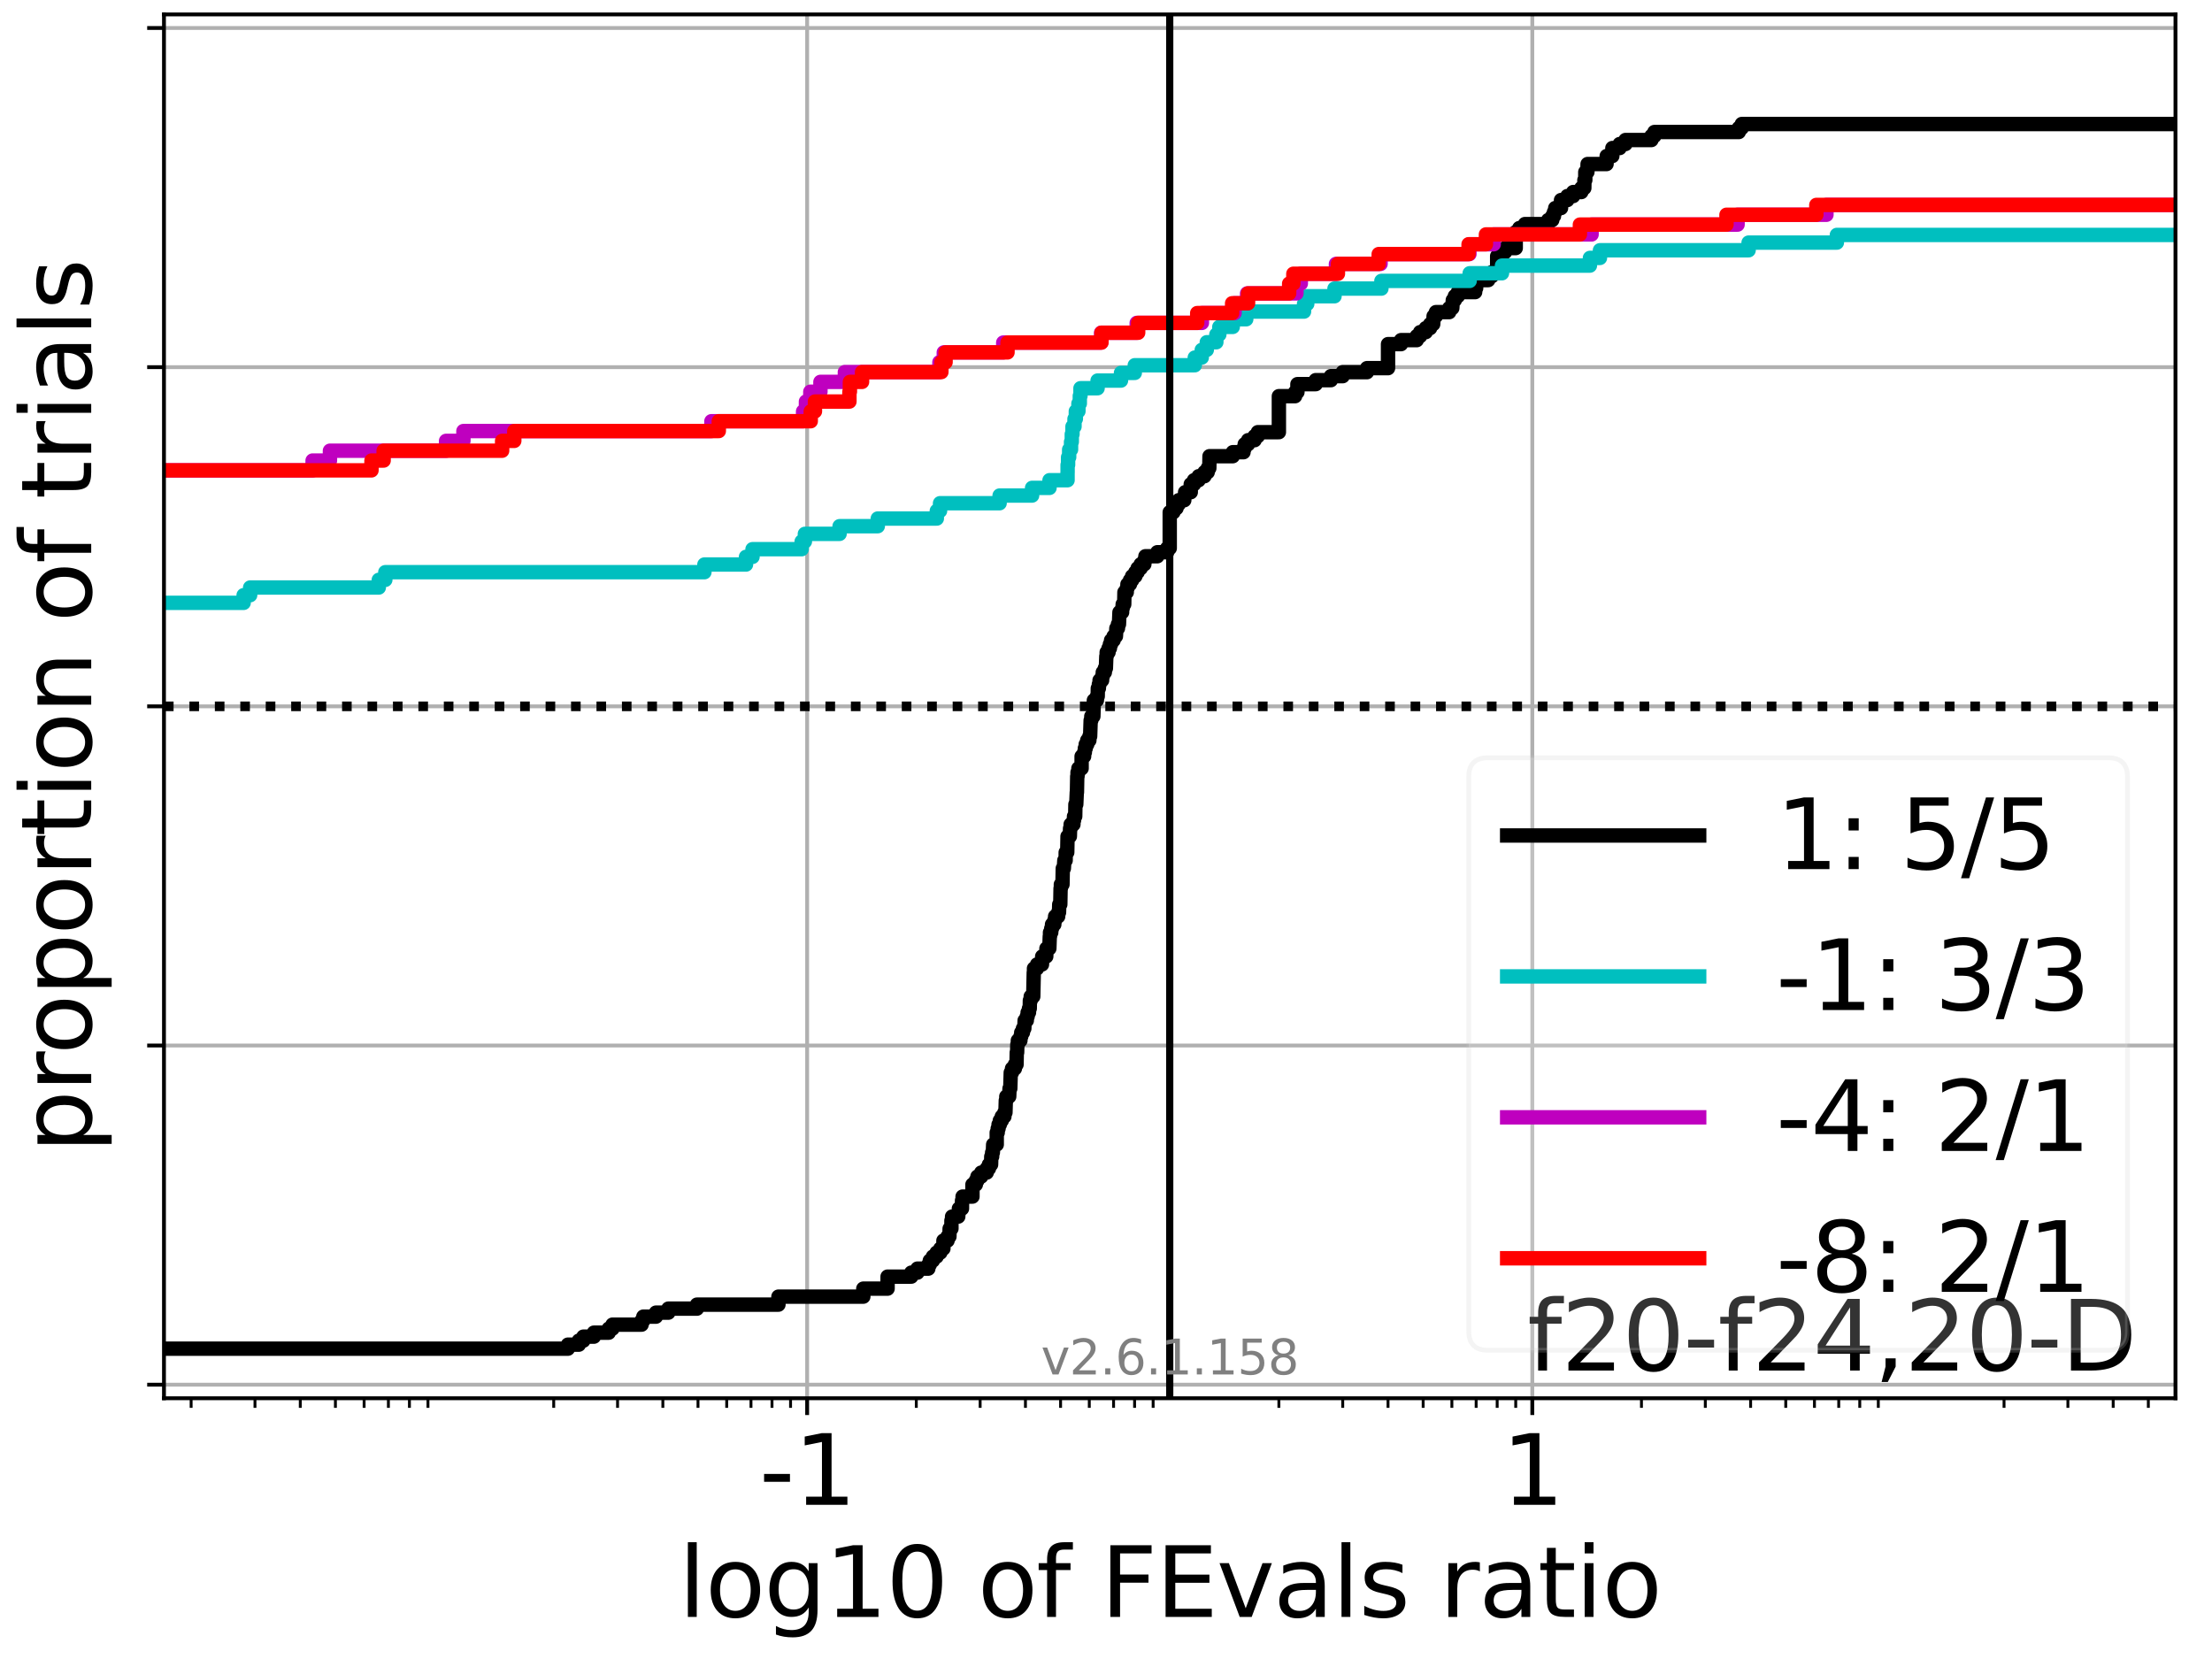 <?xml version="1.0" encoding="utf-8" standalone="no"?>
<!DOCTYPE svg PUBLIC "-//W3C//DTD SVG 1.1//EN"
  "http://www.w3.org/Graphics/SVG/1.1/DTD/svg11.dtd">
<svg xmlns:xlink="http://www.w3.org/1999/xlink" width="460.8pt" height="345.6pt" viewBox="0 0 460.8 345.6" xmlns="http://www.w3.org/2000/svg" version="1.1">
 <defs>
  <style type="text/css">*{stroke-linejoin: round; stroke-linecap: butt}</style>
 </defs>
 <g id="figure_1">
  <g id="patch_1">
   <path d="M 0 345.6 
L 460.8 345.6 
L 460.8 0 
L 0 0 
z
" style="fill: #ffffff"/>
  </g>
  <g id="axes_1">
   <g id="patch_2">
    <path d="M 34.16 291.28 
L 453.192 291.28 
L 453.192 3 
L 34.16 3 
z
" style="fill: #ffffff"/>
   </g>
   <g id="matplotlib.axis_1">
    <g id="xtick_1">
     <g id="line2d_1">
      <path d="M 168.143 291.28 
L 168.143 3 
" clip-path="url(#p89803a2f95)" style="fill: none; stroke: #b0b0b0; stroke-width: 0.8; stroke-linecap: square"/>
     </g>
     <g id="line2d_2">
      <defs>
       <path id="md6ebcbb849" d="M 0 0 
L 0 3.5 
" style="stroke: #000000; stroke-width: 0.8"/>
      </defs>
      <g>
       <use xlink:href="#md6ebcbb849" x="168.143" y="291.28" style="stroke: #000000; stroke-width: 0.8"/>
      </g>
     </g>
     <g id="text_1">
      <!-- -1 -->
      <g transform="translate(158.173 313.477)scale(0.2 -0.2)">
       <defs>
        <path id="DejaVuSans-2d" d="M 313 2009 
L 1997 2009 
L 1997 1497 
L 313 1497 
L 313 2009 
z
" transform="scale(0.016)"/>
        <path id="DejaVuSans-31" d="M 794 531 
L 1825 531 
L 1825 4091 
L 703 3866 
L 703 4441 
L 1819 4666 
L 2450 4666 
L 2450 531 
L 3481 531 
L 3481 0 
L 794 0 
L 794 531 
z
" transform="scale(0.016)"/>
       </defs>
       <use xlink:href="#DejaVuSans-2d"/>
       <use xlink:href="#DejaVuSans-31" x="36.084"/>
      </g>
     </g>
    </g>
    <g id="xtick_2">
     <g id="line2d_3">
      <path d="M 319.209 291.28 
L 319.209 3 
" clip-path="url(#p89803a2f95)" style="fill: none; stroke: #b0b0b0; stroke-width: 0.8; stroke-linecap: square"/>
     </g>
     <g id="line2d_4">
      <g>
       <use xlink:href="#md6ebcbb849" x="319.209" y="291.28" style="stroke: #000000; stroke-width: 0.8"/>
      </g>
     </g>
     <g id="text_2">
      <!-- 1 -->
      <g transform="translate(312.846 313.477)scale(0.2 -0.2)">
       <use xlink:href="#DejaVuSans-31"/>
      </g>
     </g>
    </g>
    <g id="xtick_3">
     <g id="line2d_5">
      <defs>
       <path id="m77168d8343" d="M 0 0 
L 0 2 
" style="stroke: #000000; stroke-width: 0.6"/>
      </defs>
      <g>
       <use xlink:href="#m77168d8343" x="39.815" y="291.28" style="stroke: #000000; stroke-width: 0.6"/>
      </g>
     </g>
    </g>
    <g id="xtick_4">
     <g id="line2d_6">
      <g>
       <use xlink:href="#m77168d8343" x="53.116" y="291.28" style="stroke: #000000; stroke-width: 0.6"/>
      </g>
     </g>
    </g>
    <g id="xtick_5">
     <g id="line2d_7">
      <g>
       <use xlink:href="#m77168d8343" x="62.553" y="291.28" style="stroke: #000000; stroke-width: 0.6"/>
      </g>
     </g>
    </g>
    <g id="xtick_6">
     <g id="line2d_8">
      <g>
       <use xlink:href="#m77168d8343" x="69.873" y="291.28" style="stroke: #000000; stroke-width: 0.6"/>
      </g>
     </g>
    </g>
    <g id="xtick_7">
     <g id="line2d_9">
      <g>
       <use xlink:href="#m77168d8343" x="75.853" y="291.28" style="stroke: #000000; stroke-width: 0.6"/>
      </g>
     </g>
    </g>
    <g id="xtick_8">
     <g id="line2d_10">
      <g>
       <use xlink:href="#m77168d8343" x="80.91" y="291.28" style="stroke: #000000; stroke-width: 0.6"/>
      </g>
     </g>
    </g>
    <g id="xtick_9">
     <g id="line2d_11">
      <g>
       <use xlink:href="#m77168d8343" x="85.29" y="291.28" style="stroke: #000000; stroke-width: 0.6"/>
      </g>
     </g>
    </g>
    <g id="xtick_10">
     <g id="line2d_12">
      <g>
       <use xlink:href="#m77168d8343" x="89.154" y="291.28" style="stroke: #000000; stroke-width: 0.6"/>
      </g>
     </g>
    </g>
    <g id="xtick_11">
     <g id="line2d_13">
      <g>
       <use xlink:href="#m77168d8343" x="115.348" y="291.28" style="stroke: #000000; stroke-width: 0.6"/>
      </g>
     </g>
    </g>
    <g id="xtick_12">
     <g id="line2d_14">
      <g>
       <use xlink:href="#m77168d8343" x="128.649" y="291.28" style="stroke: #000000; stroke-width: 0.6"/>
      </g>
     </g>
    </g>
    <g id="xtick_13">
     <g id="line2d_15">
      <g>
       <use xlink:href="#m77168d8343" x="138.086" y="291.28" style="stroke: #000000; stroke-width: 0.6"/>
      </g>
     </g>
    </g>
    <g id="xtick_14">
     <g id="line2d_16">
      <g>
       <use xlink:href="#m77168d8343" x="145.406" y="291.28" style="stroke: #000000; stroke-width: 0.6"/>
      </g>
     </g>
    </g>
    <g id="xtick_15">
     <g id="line2d_17">
      <g>
       <use xlink:href="#m77168d8343" x="151.386" y="291.28" style="stroke: #000000; stroke-width: 0.6"/>
      </g>
     </g>
    </g>
    <g id="xtick_16">
     <g id="line2d_18">
      <g>
       <use xlink:href="#m77168d8343" x="156.443" y="291.28" style="stroke: #000000; stroke-width: 0.6"/>
      </g>
     </g>
    </g>
    <g id="xtick_17">
     <g id="line2d_19">
      <g>
       <use xlink:href="#m77168d8343" x="160.823" y="291.28" style="stroke: #000000; stroke-width: 0.6"/>
      </g>
     </g>
    </g>
    <g id="xtick_18">
     <g id="line2d_20">
      <g>
       <use xlink:href="#m77168d8343" x="164.687" y="291.28" style="stroke: #000000; stroke-width: 0.6"/>
      </g>
     </g>
    </g>
    <g id="xtick_19">
     <g id="line2d_21">
      <g>
       <use xlink:href="#m77168d8343" x="190.881" y="291.28" style="stroke: #000000; stroke-width: 0.6"/>
      </g>
     </g>
    </g>
    <g id="xtick_20">
     <g id="line2d_22">
      <g>
       <use xlink:href="#m77168d8343" x="204.181" y="291.28" style="stroke: #000000; stroke-width: 0.6"/>
      </g>
     </g>
    </g>
    <g id="xtick_21">
     <g id="line2d_23">
      <g>
       <use xlink:href="#m77168d8343" x="213.618" y="291.28" style="stroke: #000000; stroke-width: 0.6"/>
      </g>
     </g>
    </g>
    <g id="xtick_22">
     <g id="line2d_24">
      <g>
       <use xlink:href="#m77168d8343" x="220.938" y="291.28" style="stroke: #000000; stroke-width: 0.6"/>
      </g>
     </g>
    </g>
    <g id="xtick_23">
     <g id="line2d_25">
      <g>
       <use xlink:href="#m77168d8343" x="226.919" y="291.28" style="stroke: #000000; stroke-width: 0.6"/>
      </g>
     </g>
    </g>
    <g id="xtick_24">
     <g id="line2d_26">
      <g>
       <use xlink:href="#m77168d8343" x="231.976" y="291.28" style="stroke: #000000; stroke-width: 0.6"/>
      </g>
     </g>
    </g>
    <g id="xtick_25">
     <g id="line2d_27">
      <g>
       <use xlink:href="#m77168d8343" x="236.356" y="291.28" style="stroke: #000000; stroke-width: 0.6"/>
      </g>
     </g>
    </g>
    <g id="xtick_26">
     <g id="line2d_28">
      <g>
       <use xlink:href="#m77168d8343" x="240.22" y="291.28" style="stroke: #000000; stroke-width: 0.6"/>
      </g>
     </g>
    </g>
    <g id="xtick_27">
     <g id="line2d_29">
      <g>
       <use xlink:href="#m77168d8343" x="266.414" y="291.28" style="stroke: #000000; stroke-width: 0.6"/>
      </g>
     </g>
    </g>
    <g id="xtick_28">
     <g id="line2d_30">
      <g>
       <use xlink:href="#m77168d8343" x="279.714" y="291.28" style="stroke: #000000; stroke-width: 0.6"/>
      </g>
     </g>
    </g>
    <g id="xtick_29">
     <g id="line2d_31">
      <g>
       <use xlink:href="#m77168d8343" x="289.151" y="291.28" style="stroke: #000000; stroke-width: 0.6"/>
      </g>
     </g>
    </g>
    <g id="xtick_30">
     <g id="line2d_32">
      <g>
       <use xlink:href="#m77168d8343" x="296.471" y="291.28" style="stroke: #000000; stroke-width: 0.6"/>
      </g>
     </g>
    </g>
    <g id="xtick_31">
     <g id="line2d_33">
      <g>
       <use xlink:href="#m77168d8343" x="302.452" y="291.28" style="stroke: #000000; stroke-width: 0.6"/>
      </g>
     </g>
    </g>
    <g id="xtick_32">
     <g id="line2d_34">
      <g>
       <use xlink:href="#m77168d8343" x="307.509" y="291.28" style="stroke: #000000; stroke-width: 0.6"/>
      </g>
     </g>
    </g>
    <g id="xtick_33">
     <g id="line2d_35">
      <g>
       <use xlink:href="#m77168d8343" x="311.889" y="291.28" style="stroke: #000000; stroke-width: 0.6"/>
      </g>
     </g>
    </g>
    <g id="xtick_34">
     <g id="line2d_36">
      <g>
       <use xlink:href="#m77168d8343" x="315.753" y="291.28" style="stroke: #000000; stroke-width: 0.6"/>
      </g>
     </g>
    </g>
    <g id="xtick_35">
     <g id="line2d_37">
      <g>
       <use xlink:href="#m77168d8343" x="341.946" y="291.28" style="stroke: #000000; stroke-width: 0.6"/>
      </g>
     </g>
    </g>
    <g id="xtick_36">
     <g id="line2d_38">
      <g>
       <use xlink:href="#m77168d8343" x="355.247" y="291.28" style="stroke: #000000; stroke-width: 0.6"/>
      </g>
     </g>
    </g>
    <g id="xtick_37">
     <g id="line2d_39">
      <g>
       <use xlink:href="#m77168d8343" x="364.684" y="291.28" style="stroke: #000000; stroke-width: 0.6"/>
      </g>
     </g>
    </g>
    <g id="xtick_38">
     <g id="line2d_40">
      <g>
       <use xlink:href="#m77168d8343" x="372.004" y="291.28" style="stroke: #000000; stroke-width: 0.6"/>
      </g>
     </g>
    </g>
    <g id="xtick_39">
     <g id="line2d_41">
      <g>
       <use xlink:href="#m77168d8343" x="377.985" y="291.28" style="stroke: #000000; stroke-width: 0.6"/>
      </g>
     </g>
    </g>
    <g id="xtick_40">
     <g id="line2d_42">
      <g>
       <use xlink:href="#m77168d8343" x="383.042" y="291.28" style="stroke: #000000; stroke-width: 0.6"/>
      </g>
     </g>
    </g>
    <g id="xtick_41">
     <g id="line2d_43">
      <g>
       <use xlink:href="#m77168d8343" x="387.422" y="291.28" style="stroke: #000000; stroke-width: 0.6"/>
      </g>
     </g>
    </g>
    <g id="xtick_42">
     <g id="line2d_44">
      <g>
       <use xlink:href="#m77168d8343" x="391.285" y="291.28" style="stroke: #000000; stroke-width: 0.6"/>
      </g>
     </g>
    </g>
    <g id="xtick_43">
     <g id="line2d_45">
      <g>
       <use xlink:href="#m77168d8343" x="417.479" y="291.28" style="stroke: #000000; stroke-width: 0.6"/>
      </g>
     </g>
    </g>
    <g id="xtick_44">
     <g id="line2d_46">
      <g>
       <use xlink:href="#m77168d8343" x="430.78" y="291.28" style="stroke: #000000; stroke-width: 0.6"/>
      </g>
     </g>
    </g>
    <g id="xtick_45">
     <g id="line2d_47">
      <g>
       <use xlink:href="#m77168d8343" x="440.217" y="291.28" style="stroke: #000000; stroke-width: 0.6"/>
      </g>
     </g>
    </g>
    <g id="xtick_46">
     <g id="line2d_48">
      <g>
       <use xlink:href="#m77168d8343" x="447.537" y="291.28" style="stroke: #000000; stroke-width: 0.6"/>
      </g>
     </g>
    </g>
    <g id="text_3">
     <!-- log10 of FEvals ratio -->
     <g transform="translate(141.371 336.833)scale(0.2 -0.2)">
      <defs>
       <path id="DejaVuSans-6c" d="M 603 4863 
L 1178 4863 
L 1178 0 
L 603 0 
L 603 4863 
z
" transform="scale(0.016)"/>
       <path id="DejaVuSans-6f" d="M 1959 3097 
Q 1497 3097 1228 2736 
Q 959 2375 959 1747 
Q 959 1119 1226 758 
Q 1494 397 1959 397 
Q 2419 397 2687 759 
Q 2956 1122 2956 1747 
Q 2956 2369 2687 2733 
Q 2419 3097 1959 3097 
z
M 1959 3584 
Q 2709 3584 3137 3096 
Q 3566 2609 3566 1747 
Q 3566 888 3137 398 
Q 2709 -91 1959 -91 
Q 1206 -91 779 398 
Q 353 888 353 1747 
Q 353 2609 779 3096 
Q 1206 3584 1959 3584 
z
" transform="scale(0.016)"/>
       <path id="DejaVuSans-67" d="M 2906 1791 
Q 2906 2416 2648 2759 
Q 2391 3103 1925 3103 
Q 1463 3103 1205 2759 
Q 947 2416 947 1791 
Q 947 1169 1205 825 
Q 1463 481 1925 481 
Q 2391 481 2648 825 
Q 2906 1169 2906 1791 
z
M 3481 434 
Q 3481 -459 3084 -895 
Q 2688 -1331 1869 -1331 
Q 1566 -1331 1297 -1286 
Q 1028 -1241 775 -1147 
L 775 -588 
Q 1028 -725 1275 -790 
Q 1522 -856 1778 -856 
Q 2344 -856 2625 -561 
Q 2906 -266 2906 331 
L 2906 616 
Q 2728 306 2450 153 
Q 2172 0 1784 0 
Q 1141 0 747 490 
Q 353 981 353 1791 
Q 353 2603 747 3093 
Q 1141 3584 1784 3584 
Q 2172 3584 2450 3431 
Q 2728 3278 2906 2969 
L 2906 3500 
L 3481 3500 
L 3481 434 
z
" transform="scale(0.016)"/>
       <path id="DejaVuSans-30" d="M 2034 4250 
Q 1547 4250 1301 3770 
Q 1056 3291 1056 2328 
Q 1056 1369 1301 889 
Q 1547 409 2034 409 
Q 2525 409 2770 889 
Q 3016 1369 3016 2328 
Q 3016 3291 2770 3770 
Q 2525 4250 2034 4250 
z
M 2034 4750 
Q 2819 4750 3233 4129 
Q 3647 3509 3647 2328 
Q 3647 1150 3233 529 
Q 2819 -91 2034 -91 
Q 1250 -91 836 529 
Q 422 1150 422 2328 
Q 422 3509 836 4129 
Q 1250 4750 2034 4750 
z
" transform="scale(0.016)"/>
       <path id="DejaVuSans-20" transform="scale(0.016)"/>
       <path id="DejaVuSans-66" d="M 2375 4863 
L 2375 4384 
L 1825 4384 
Q 1516 4384 1395 4259 
Q 1275 4134 1275 3809 
L 1275 3500 
L 2222 3500 
L 2222 3053 
L 1275 3053 
L 1275 0 
L 697 0 
L 697 3053 
L 147 3053 
L 147 3500 
L 697 3500 
L 697 3744 
Q 697 4328 969 4595 
Q 1241 4863 1831 4863 
L 2375 4863 
z
" transform="scale(0.016)"/>
       <path id="DejaVuSans-46" d="M 628 4666 
L 3309 4666 
L 3309 4134 
L 1259 4134 
L 1259 2759 
L 3109 2759 
L 3109 2228 
L 1259 2228 
L 1259 0 
L 628 0 
L 628 4666 
z
" transform="scale(0.016)"/>
       <path id="DejaVuSans-45" d="M 628 4666 
L 3578 4666 
L 3578 4134 
L 1259 4134 
L 1259 2753 
L 3481 2753 
L 3481 2222 
L 1259 2222 
L 1259 531 
L 3634 531 
L 3634 0 
L 628 0 
L 628 4666 
z
" transform="scale(0.016)"/>
       <path id="DejaVuSans-76" d="M 191 3500 
L 800 3500 
L 1894 563 
L 2988 3500 
L 3597 3500 
L 2284 0 
L 1503 0 
L 191 3500 
z
" transform="scale(0.016)"/>
       <path id="DejaVuSans-61" d="M 2194 1759 
Q 1497 1759 1228 1600 
Q 959 1441 959 1056 
Q 959 750 1161 570 
Q 1363 391 1709 391 
Q 2188 391 2477 730 
Q 2766 1069 2766 1631 
L 2766 1759 
L 2194 1759 
z
M 3341 1997 
L 3341 0 
L 2766 0 
L 2766 531 
Q 2569 213 2275 61 
Q 1981 -91 1556 -91 
Q 1019 -91 701 211 
Q 384 513 384 1019 
Q 384 1609 779 1909 
Q 1175 2209 1959 2209 
L 2766 2209 
L 2766 2266 
Q 2766 2663 2505 2880 
Q 2244 3097 1772 3097 
Q 1472 3097 1187 3025 
Q 903 2953 641 2809 
L 641 3341 
Q 956 3463 1253 3523 
Q 1550 3584 1831 3584 
Q 2591 3584 2966 3190 
Q 3341 2797 3341 1997 
z
" transform="scale(0.016)"/>
       <path id="DejaVuSans-73" d="M 2834 3397 
L 2834 2853 
Q 2591 2978 2328 3040 
Q 2066 3103 1784 3103 
Q 1356 3103 1142 2972 
Q 928 2841 928 2578 
Q 928 2378 1081 2264 
Q 1234 2150 1697 2047 
L 1894 2003 
Q 2506 1872 2764 1633 
Q 3022 1394 3022 966 
Q 3022 478 2636 193 
Q 2250 -91 1575 -91 
Q 1294 -91 989 -36 
Q 684 19 347 128 
L 347 722 
Q 666 556 975 473 
Q 1284 391 1588 391 
Q 1994 391 2212 530 
Q 2431 669 2431 922 
Q 2431 1156 2273 1281 
Q 2116 1406 1581 1522 
L 1381 1569 
Q 847 1681 609 1914 
Q 372 2147 372 2553 
Q 372 3047 722 3315 
Q 1072 3584 1716 3584 
Q 2034 3584 2315 3537 
Q 2597 3491 2834 3397 
z
" transform="scale(0.016)"/>
       <path id="DejaVuSans-72" d="M 2631 2963 
Q 2534 3019 2420 3045 
Q 2306 3072 2169 3072 
Q 1681 3072 1420 2755 
Q 1159 2438 1159 1844 
L 1159 0 
L 581 0 
L 581 3500 
L 1159 3500 
L 1159 2956 
Q 1341 3275 1631 3429 
Q 1922 3584 2338 3584 
Q 2397 3584 2469 3576 
Q 2541 3569 2628 3553 
L 2631 2963 
z
" transform="scale(0.016)"/>
       <path id="DejaVuSans-74" d="M 1172 4494 
L 1172 3500 
L 2356 3500 
L 2356 3053 
L 1172 3053 
L 1172 1153 
Q 1172 725 1289 603 
Q 1406 481 1766 481 
L 2356 481 
L 2356 0 
L 1766 0 
Q 1100 0 847 248 
Q 594 497 594 1153 
L 594 3053 
L 172 3053 
L 172 3500 
L 594 3500 
L 594 4494 
L 1172 4494 
z
" transform="scale(0.016)"/>
       <path id="DejaVuSans-69" d="M 603 3500 
L 1178 3500 
L 1178 0 
L 603 0 
L 603 3500 
z
M 603 4863 
L 1178 4863 
L 1178 4134 
L 603 4134 
L 603 4863 
z
" transform="scale(0.016)"/>
      </defs>
      <use xlink:href="#DejaVuSans-6c"/>
      <use xlink:href="#DejaVuSans-6f" x="27.783"/>
      <use xlink:href="#DejaVuSans-67" x="88.965"/>
      <use xlink:href="#DejaVuSans-31" x="152.441"/>
      <use xlink:href="#DejaVuSans-30" x="216.064"/>
      <use xlink:href="#DejaVuSans-20" x="279.688"/>
      <use xlink:href="#DejaVuSans-6f" x="311.475"/>
      <use xlink:href="#DejaVuSans-66" x="372.656"/>
      <use xlink:href="#DejaVuSans-20" x="407.861"/>
      <use xlink:href="#DejaVuSans-46" x="439.648"/>
      <use xlink:href="#DejaVuSans-45" x="497.168"/>
      <use xlink:href="#DejaVuSans-76" x="560.352"/>
      <use xlink:href="#DejaVuSans-61" x="619.531"/>
      <use xlink:href="#DejaVuSans-6c" x="680.811"/>
      <use xlink:href="#DejaVuSans-73" x="708.594"/>
      <use xlink:href="#DejaVuSans-20" x="760.693"/>
      <use xlink:href="#DejaVuSans-72" x="792.48"/>
      <use xlink:href="#DejaVuSans-61" x="833.594"/>
      <use xlink:href="#DejaVuSans-74" x="894.873"/>
      <use xlink:href="#DejaVuSans-69" x="934.082"/>
      <use xlink:href="#DejaVuSans-6f" x="961.865"/>
     </g>
    </g>
   </g>
   <g id="matplotlib.axis_2">
    <g id="ytick_1">
     <g id="line2d_49">
      <path d="M 34.16 288.454 
L 453.192 288.454 
" clip-path="url(#p89803a2f95)" style="fill: none; stroke: #b0b0b0; stroke-width: 0.8; stroke-linecap: square"/>
     </g>
     <g id="line2d_50">
      <defs>
       <path id="m973578f19b" d="M 0 0 
L -3.5 0 
" style="stroke: #000000; stroke-width: 0.8"/>
      </defs>
      <g>
       <use xlink:href="#m973578f19b" x="34.16" y="288.454" style="stroke: #000000; stroke-width: 0.8"/>
      </g>
     </g>
    </g>
    <g id="ytick_2">
     <g id="line2d_51">
      <path d="M 34.16 217.797 
L 453.192 217.797 
" clip-path="url(#p89803a2f95)" style="fill: none; stroke: #b0b0b0; stroke-width: 0.8; stroke-linecap: square"/>
     </g>
     <g id="line2d_52">
      <g>
       <use xlink:href="#m973578f19b" x="34.16" y="217.797" style="stroke: #000000; stroke-width: 0.8"/>
      </g>
     </g>
    </g>
    <g id="ytick_3">
     <g id="line2d_53">
      <path d="M 34.16 147.14 
L 453.192 147.14 
" clip-path="url(#p89803a2f95)" style="fill: none; stroke: #b0b0b0; stroke-width: 0.8; stroke-linecap: square"/>
     </g>
     <g id="line2d_54">
      <g>
       <use xlink:href="#m973578f19b" x="34.16" y="147.14" style="stroke: #000000; stroke-width: 0.8"/>
      </g>
     </g>
    </g>
    <g id="ytick_4">
     <g id="line2d_55">
      <path d="M 34.16 76.483 
L 453.192 76.483 
" clip-path="url(#p89803a2f95)" style="fill: none; stroke: #b0b0b0; stroke-width: 0.8; stroke-linecap: square"/>
     </g>
     <g id="line2d_56">
      <g>
       <use xlink:href="#m973578f19b" x="34.16" y="76.483" style="stroke: #000000; stroke-width: 0.8"/>
      </g>
     </g>
    </g>
    <g id="ytick_5">
     <g id="line2d_57">
      <path d="M 34.16 5.826 
L 453.192 5.826 
" clip-path="url(#p89803a2f95)" style="fill: none; stroke: #b0b0b0; stroke-width: 0.8; stroke-linecap: square"/>
     </g>
     <g id="line2d_58">
      <g>
       <use xlink:href="#m973578f19b" x="34.16" y="5.826" style="stroke: #000000; stroke-width: 0.8"/>
      </g>
     </g>
    </g>
    <g id="text_4">
     <!-- proportion of trials -->
     <g transform="translate(19.001 240.146)rotate(-90)scale(0.2 -0.2)">
      <defs>
       <path id="DejaVuSans-70" d="M 1159 525 
L 1159 -1331 
L 581 -1331 
L 581 3500 
L 1159 3500 
L 1159 2969 
Q 1341 3281 1617 3432 
Q 1894 3584 2278 3584 
Q 2916 3584 3314 3078 
Q 3713 2572 3713 1747 
Q 3713 922 3314 415 
Q 2916 -91 2278 -91 
Q 1894 -91 1617 61 
Q 1341 213 1159 525 
z
M 3116 1747 
Q 3116 2381 2855 2742 
Q 2594 3103 2138 3103 
Q 1681 3103 1420 2742 
Q 1159 2381 1159 1747 
Q 1159 1113 1420 752 
Q 1681 391 2138 391 
Q 2594 391 2855 752 
Q 3116 1113 3116 1747 
z
" transform="scale(0.016)"/>
       <path id="DejaVuSans-6e" d="M 3513 2113 
L 3513 0 
L 2938 0 
L 2938 2094 
Q 2938 2591 2744 2837 
Q 2550 3084 2163 3084 
Q 1697 3084 1428 2787 
Q 1159 2491 1159 1978 
L 1159 0 
L 581 0 
L 581 3500 
L 1159 3500 
L 1159 2956 
Q 1366 3272 1645 3428 
Q 1925 3584 2291 3584 
Q 2894 3584 3203 3211 
Q 3513 2838 3513 2113 
z
" transform="scale(0.016)"/>
      </defs>
      <use xlink:href="#DejaVuSans-70"/>
      <use xlink:href="#DejaVuSans-72" x="63.477"/>
      <use xlink:href="#DejaVuSans-6f" x="102.34"/>
      <use xlink:href="#DejaVuSans-70" x="163.521"/>
      <use xlink:href="#DejaVuSans-6f" x="226.998"/>
      <use xlink:href="#DejaVuSans-72" x="288.18"/>
      <use xlink:href="#DejaVuSans-74" x="329.293"/>
      <use xlink:href="#DejaVuSans-69" x="368.502"/>
      <use xlink:href="#DejaVuSans-6f" x="396.285"/>
      <use xlink:href="#DejaVuSans-6e" x="457.467"/>
      <use xlink:href="#DejaVuSans-20" x="520.846"/>
      <use xlink:href="#DejaVuSans-6f" x="552.633"/>
      <use xlink:href="#DejaVuSans-66" x="613.814"/>
      <use xlink:href="#DejaVuSans-20" x="649.02"/>
      <use xlink:href="#DejaVuSans-74" x="680.807"/>
      <use xlink:href="#DejaVuSans-72" x="720.016"/>
      <use xlink:href="#DejaVuSans-69" x="761.129"/>
      <use xlink:href="#DejaVuSans-61" x="788.912"/>
      <use xlink:href="#DejaVuSans-6c" x="850.191"/>
      <use xlink:href="#DejaVuSans-73" x="877.975"/>
     </g>
    </g>
   </g>
   <g id="line2d_59">
    <path d="M 34.16 280.95 
L 118.308 280.95 
L 118.308 280.117 
L 120.581 280.117 
L 120.581 279.283 
L 121.528 279.283 
L 121.528 278.449 
L 123.72 278.449 
L 123.72 277.616 
L 126.812 277.616 
L 126.812 276.782 
L 127.597 276.782 
L 127.597 275.948 
L 133.652 275.948 
L 133.652 275.114 
L 134.018 275.114 
L 134.018 274.281 
L 136.644 274.281 
L 136.644 273.447 
L 139.231 273.447 
L 139.231 272.613 
L 145.186 272.613 
L 145.186 271.78 
L 162.162 271.78 
L 162.162 270.112 
L 179.843 270.112 
L 179.843 268.445 
L 184.9 268.445 
L 184.9 265.944 
L 189.835 265.944 
L 189.835 265.11 
L 191.117 265.11 
L 191.117 264.276 
L 193.39 264.276 
L 193.39 263.442 
L 193.698 263.442 
L 193.698 262.609 
L 194.337 262.609 
L 194.337 261.775 
L 195.114 261.775 
L 195.114 260.941 
L 195.892 260.941 
L 195.892 260.108 
L 196.529 260.108 
L 196.535 258.44 
L 197.387 258.44 
L 197.387 257.606 
L 197.782 257.606 
L 197.828 255.939 
L 198.201 255.939 
L 198.201 254.272 
L 198.334 254.272 
L 198.334 253.438 
L 199.621 253.438 
L 199.621 252.604 
L 199.756 252.604 
L 199.756 251.771 
L 200.399 251.771 
L 200.407 250.103 
L 200.526 250.103 
L 200.526 249.269 
L 202.581 249.269 
L 202.581 246.768 
L 203.282 246.768 
L 203.282 245.935 
L 203.619 245.935 
L 203.619 245.101 
L 204.404 245.101 
L 204.404 244.267 
L 205.555 244.267 
L 205.555 243.433 
L 206.012 243.433 
L 206.012 242.6 
L 206.461 242.6 
L 206.502 240.932 
L 206.682 240.932 
L 206.682 240.099 
L 206.828 240.099 
L 206.896 238.431 
L 207.638 238.431 
L 207.638 235.93 
L 207.843 235.93 
L 207.843 235.096 
L 208.018 235.096 
L 208.018 234.263 
L 208.285 234.263 
L 208.285 233.429 
L 208.694 233.429 
L 208.694 232.595 
L 209.231 232.595 
L 209.231 231.761 
L 209.453 231.761 
L 209.528 229.26 
L 209.634 229.26 
L 209.634 228.427 
L 210.234 228.427 
L 210.305 226.759 
L 210.458 226.759 
L 210.561 223.424 
L 210.825 223.424 
L 210.825 222.591 
L 211.424 222.591 
L 211.424 221.757 
L 211.763 221.757 
L 211.809 219.256 
L 211.885 219.256 
L 211.931 217.588 
L 212.04 217.588 
L 212.04 216.755 
L 212.571 216.755 
L 212.571 215.921 
L 212.74 215.921 
L 212.74 215.087 
L 213.1 215.087 
L 213.1 214.254 
L 213.383 214.254 
L 213.451 212.586 
L 213.9 212.586 
L 213.9 211.752 
L 214.075 211.752 
L 214.075 210.919 
L 214.356 210.919 
L 214.356 210.085 
L 214.516 210.085 
L 214.544 208.418 
L 214.719 208.418 
L 214.719 207.584 
L 215.243 207.584 
L 215.353 202.582 
L 215.399 202.582 
L 215.399 201.748 
L 216.038 201.748 
L 216.038 200.914 
L 217.063 200.914 
L 217.109 199.247 
L 217.953 199.247 
L 217.995 197.579 
L 218.597 197.579 
L 218.688 195.078 
L 218.735 195.078 
L 218.735 194.245 
L 218.993 194.245 
L 218.993 193.411 
L 219.157 193.411 
L 219.157 192.577 
L 219.63 192.577 
L 219.63 191.743 
L 219.8 191.743 
L 219.8 190.91 
L 220.434 190.91 
L 220.434 190.076 
L 220.613 190.076 
L 220.659 188.409 
L 220.877 188.409 
L 220.938 185.074 
L 220.999 185.074 
L 220.999 184.24 
L 221.334 184.24 
L 221.398 180.905 
L 221.618 180.905 
L 221.722 179.238 
L 221.992 179.238 
L 222.005 177.57 
L 222.325 177.57 
L 222.388 174.236 
L 222.87 174.236 
L 222.916 172.568 
L 223.038 172.568 
L 223.038 171.734 
L 223.615 171.734 
L 223.615 170.901 
L 223.737 170.901 
L 223.737 170.067 
L 223.985 170.067 
L 224.031 167.566 
L 224.205 167.566 
L 224.313 165.065 
L 224.348 165.065 
L 224.408 161.73 
L 224.468 161.73 
L 224.468 160.896 
L 224.653 160.896 
L 224.653 160.062 
L 225.319 160.062 
L 225.319 157.561 
L 225.84 157.561 
L 225.84 156.728 
L 225.995 156.728 
L 225.995 155.894 
L 226.178 155.894 
L 226.178 155.06 
L 226.492 155.06 
L 226.492 154.227 
L 226.935 154.227 
L 226.935 153.393 
L 227.096 153.393 
L 227.206 150.058 
L 227.34 150.058 
L 227.34 149.224 
L 227.767 149.224 
L 227.876 145.889 
L 228.5 145.889 
L 228.5 145.056 
L 228.675 145.056 
L 228.698 143.388 
L 228.916 143.388 
L 228.916 142.555 
L 229.06 142.555 
L 229.06 141.721 
L 229.586 141.721 
L 229.586 140.887 
L 229.728 140.887 
L 229.728 140.053 
L 230.16 140.053 
L 230.16 139.22 
L 230.375 139.22 
L 230.467 136.719 
L 230.541 136.719 
L 230.541 135.885 
L 230.93 135.885 
L 230.93 135.051 
L 231.212 135.051 
L 231.212 134.218 
L 231.457 134.218 
L 231.457 133.384 
L 231.985 133.384 
L 231.985 132.55 
L 232.465 132.55 
L 232.561 130.883 
L 232.89 130.883 
L 232.89 130.049 
L 233.1 130.049 
L 233.205 127.548 
L 233.757 127.548 
L 233.757 126.714 
L 233.876 126.714 
L 233.876 125.88 
L 234.195 125.88 
L 234.239 123.379 
L 234.722 123.379 
L 234.722 122.546 
L 234.866 122.546 
L 234.866 121.712 
L 235.393 121.712 
L 235.393 120.878 
L 235.837 120.878 
L 235.837 120.044 
L 236.508 120.044 
L 236.508 119.211 
L 236.987 119.211 
L 236.987 118.377 
L 237.63 118.377 
L 237.63 117.543 
L 238.388 117.543 
L 238.388 116.71 
L 238.61 116.71 
L 238.61 115.876 
L 241.092 115.876 
L 241.092 115.042 
L 243.139 115.042 
L 243.139 114.208 
L 243.676 114.208 
L 243.676 106.705 
L 244.445 106.705 
L 244.445 105.871 
L 245.089 105.871 
L 245.089 105.038 
L 245.546 105.038 
L 245.546 104.204 
L 246.706 104.204 
L 246.706 103.37 
L 246.881 103.37 
L 246.881 102.537 
L 248.056 102.537 
L 248.056 100.869 
L 248.733 100.869 
L 248.733 100.035 
L 249.701 100.035 
L 249.701 99.202 
L 250.913 99.202 
L 250.913 98.368 
L 251.587 98.368 
L 251.587 97.534 
L 251.92 97.534 
L 251.963 95.033 
L 256.816 95.033 
L 256.816 94.199 
L 259.045 94.199 
L 259.045 93.366 
L 259.298 93.366 
L 259.298 92.532 
L 260.005 92.532 
L 260.005 91.698 
L 261.357 91.698 
L 261.357 90.865 
L 262.033 90.865 
L 262.033 90.031 
L 266.414 90.031 
L 266.414 82.528 
L 269.793 82.528 
L 269.793 81.694 
L 270.277 81.694 
L 270.277 80.026 
L 274.084 80.026 
L 274.084 79.193 
L 277.251 79.193 
L 277.251 78.359 
L 279.714 78.359 
L 279.714 77.525 
L 284.771 77.525 
L 284.771 76.692 
L 289.151 76.692 
L 289.151 71.689 
L 291.861 71.689 
L 291.861 70.856 
L 295.135 70.856 
L 295.135 70.022 
L 295.841 70.022 
L 295.841 69.188 
L 297.014 69.188 
L 297.014 68.354 
L 297.918 68.354 
L 297.918 67.521 
L 298.561 67.521 
L 298.649 65.853 
L 299.132 65.853 
L 299.132 65.02 
L 301.899 65.02 
L 301.899 64.186 
L 302.542 64.186 
L 302.647 62.519 
L 303.071 62.519 
L 303.071 61.685 
L 303.714 61.685 
L 303.714 60.851 
L 307.299 60.851 
L 307.299 60.017 
L 307.509 60.017 
L 307.509 58.35 
L 310.029 58.35 
L 310.029 57.516 
L 310.814 57.516 
L 310.814 56.683 
L 311.889 56.683 
L 311.889 53.348 
L 312.518 53.348 
L 312.518 52.514 
L 313.544 52.514 
L 313.544 51.68 
L 315.753 51.68 
L 315.753 48.345 
L 316.499 48.345 
L 316.499 47.512 
L 317.671 47.512 
L 317.671 46.678 
L 322.51 46.678 
L 322.51 45.844 
L 323.362 45.844 
L 323.362 45.011 
L 323.723 45.011 
L 323.723 44.177 
L 323.984 44.177 
L 323.984 43.343 
L 325.19 43.343 
L 325.19 41.676 
L 326.507 41.676 
L 326.507 40.842 
L 327.72 40.842 
L 327.72 40.008 
L 329.42 40.008 
L 329.42 39.175 
L 330.041 39.175 
L 330.063 37.507 
L 330.246 37.507 
L 330.246 35.84 
L 330.684 35.84 
L 330.724 34.172 
L 334.675 34.172 
L 334.705 32.505 
L 335.877 32.505 
L 335.887 30.838 
L 337.404 30.838 
L 337.404 30.004 
L 338.617 30.004 
L 338.617 29.17 
L 344.02 29.17 
L 344.02 28.336 
L 344.641 28.336 
L 344.641 27.503 
L 362.225 27.503 
L 362.225 26.669 
L 362.847 26.669 
L 362.847 25.835 
L 453.192 25.835 
L 453.192 25.835 
" clip-path="url(#p89803a2f95)" style="fill: none; stroke: #000000; stroke-width: 3; stroke-linecap: square"/>
   </g>
   <g id="line2d_60">
    <path clip-path="url(#p89803a2f95)" style="fill: none; stroke: #000000; stroke-width: 3; stroke-linecap: square"/>
   </g>
   <g id="line2d_61">
    <path d="M 34.16 125.584 
L 50.755 125.584 
L 50.755 123.987 
L 52.112 123.987 
L 52.112 122.39 
L 78.912 122.39 
L 78.912 120.793 
L 80.269 120.793 
L 80.269 119.197 
L 146.742 119.197 
L 146.742 117.6 
L 155.407 117.6 
L 155.407 116.003 
L 156.764 116.003 
L 156.764 114.406 
L 167 114.406 
L 167 112.81 
L 167.673 112.81 
L 167.673 111.213 
L 174.9 111.213 
L 174.9 109.616 
L 182.858 109.616 
L 182.858 108.019 
L 195.157 108.019 
L 195.157 106.422 
L 195.83 106.422 
L 195.83 104.826 
L 208.238 104.826 
L 208.238 103.229 
L 215.005 103.229 
L 215.005 101.632 
L 218.635 101.632 
L 218.635 100.035 
L 222.391 100.035 
L 222.391 98.439 
L 222.402 98.439 
L 222.402 96.842 
L 222.503 96.842 
L 222.503 95.245 
L 222.727 95.245 
L 222.727 93.648 
L 223.118 93.648 
L 223.118 92.052 
L 223.272 92.052 
L 223.272 90.455 
L 223.42 90.455 
L 223.42 88.858 
L 223.841 88.858 
L 223.841 87.261 
L 224.118 87.261 
L 224.118 85.665 
L 224.656 85.665 
L 224.656 84.068 
L 224.944 84.068 
L 224.944 82.471 
L 225.085 82.471 
L 225.085 80.874 
L 228.648 80.874 
L 228.648 79.277 
L 233.522 79.277 
L 233.522 77.681 
L 236.396 77.681 
L 236.396 76.084 
L 248.897 76.084 
L 248.897 74.487 
L 250.349 74.487 
L 250.349 72.89 
L 251.395 72.89 
L 251.395 71.294 
L 253.386 71.294 
L 253.386 69.697 
L 254.007 69.697 
L 254.007 68.1 
L 256.806 68.1 
L 256.806 66.503 
L 259.614 66.503 
L 259.614 64.907 
L 271.653 64.907 
L 271.653 63.31 
L 272.325 63.31 
L 272.325 61.713 
L 278.002 61.713 
L 278.002 60.116 
L 287.772 60.116 
L 287.772 58.52 
L 306.159 58.52 
L 306.159 56.923 
L 312.891 56.923 
L 312.891 55.326 
L 331.211 55.326 
L 331.211 53.729 
L 333.301 53.729 
L 333.301 52.132 
L 364.267 52.132 
L 364.267 50.536 
L 382.655 50.536 
L 382.655 48.939 
L 453.192 48.939 
" clip-path="url(#p89803a2f95)" style="fill: none; stroke: #00bfbf; stroke-width: 3; stroke-linecap: square"/>
   </g>
   <g id="line2d_62">
    <path clip-path="url(#p89803a2f95)" style="fill: none; stroke: #00bfbf; stroke-width: 3; stroke-linecap: square"/>
   </g>
   <g id="line2d_63">
    <path d="M 34.16 97.987 
L 65.122 97.987 
L 65.122 95.939 
L 68.735 95.939 
L 68.735 93.891 
L 92.926 93.891 
L 92.926 91.843 
L 96.539 91.843 
L 96.539 89.795 
L 148.2 89.795 
L 148.2 87.747 
L 167.3 87.747 
L 167.3 85.699 
L 167.895 85.699 
L 167.895 83.651 
L 168.805 83.651 
L 168.805 81.603 
L 170.912 81.603 
L 170.912 79.555 
L 176.004 79.555 
L 176.004 77.507 
L 195.699 77.507 
L 195.699 75.459 
L 196.609 75.459 
L 196.609 73.411 
L 208.995 73.411 
L 208.995 71.363 
L 229.38 71.363 
L 229.38 69.315 
L 236.799 69.315 
L 236.799 67.267 
L 250.378 67.267 
L 250.378 65.219 
L 257.184 65.219 
L 257.184 63.171 
L 259.793 63.171 
L 259.793 61.123 
L 270.072 61.123 
L 270.072 59.075 
L 270.983 59.075 
L 270.983 57.027 
L 278.304 57.027 
L 278.304 54.979 
L 287.597 54.979 
L 287.597 52.931 
L 306.108 52.931 
L 306.108 50.883 
L 311.172 50.883 
L 311.172 48.835 
L 331.558 48.835 
L 331.558 46.787 
L 361.97 46.787 
L 361.97 44.739 
L 380.481 44.739 
L 380.481 42.691 
L 453.192 42.691 
" clip-path="url(#p89803a2f95)" style="fill: none; stroke: #bf00bf; stroke-width: 3; stroke-linecap: square"/>
   </g>
   <g id="line2d_64">
    <path clip-path="url(#p89803a2f95)" style="fill: none; stroke: #bf00bf; stroke-width: 3; stroke-linecap: square"/>
   </g>
   <g id="line2d_65">
    <path d="M 34.16 97.987 
L 77.388 97.987 
L 77.388 95.939 
L 79.919 95.939 
L 79.919 93.891 
L 104.603 93.891 
L 104.603 91.843 
L 107.134 91.843 
L 107.134 89.795 
L 149.738 89.795 
L 149.738 87.747 
L 168.893 87.747 
L 168.893 85.699 
L 169.767 85.699 
L 169.767 83.651 
L 176.953 83.651 
L 176.953 81.603 
L 177.051 81.603 
L 177.051 79.555 
L 179.582 79.555 
L 179.582 77.507 
L 196.108 77.507 
L 196.108 75.459 
L 196.982 75.459 
L 196.982 73.411 
L 209.885 73.411 
L 209.885 71.363 
L 229.459 71.363 
L 229.459 69.315 
L 237.1 69.315 
L 237.1 67.267 
L 249.401 67.267 
L 249.401 65.219 
L 256.674 65.219 
L 256.674 63.171 
L 259.996 63.171 
L 259.996 61.123 
L 268.556 61.123 
L 268.556 59.075 
L 269.43 59.075 
L 269.43 57.027 
L 278.715 57.027 
L 278.715 54.979 
L 287.211 54.979 
L 287.211 52.931 
L 305.93 52.931 
L 305.93 50.883 
L 309.548 50.883 
L 309.548 48.835 
L 329.122 48.835 
L 329.122 46.787 
L 359.66 46.787 
L 359.66 44.739 
L 378.378 44.739 
L 378.378 42.691 
L 453.192 42.691 
" clip-path="url(#p89803a2f95)" style="fill: none; stroke: #ff0000; stroke-width: 3; stroke-linecap: square"/>
   </g>
   <g id="line2d_66">
    <path clip-path="url(#p89803a2f95)" style="fill: none; stroke: #ff0000; stroke-width: 3; stroke-linecap: square"/>
   </g>
   <g id="line2d_67">
    <path d="M 243.676 291.28 
L 243.676 3 
" clip-path="url(#p89803a2f95)" style="fill: none; stroke: #000000; stroke-width: 1.5; stroke-linecap: square"/>
   </g>
   <g id="line2d_68">
    <path d="M 34.16 147.14 
L 453.192 147.14 
" clip-path="url(#p89803a2f95)" style="fill: none; stroke-dasharray: 2,3.3; stroke-dashoffset: 0; stroke: #000000; stroke-width: 2"/>
   </g>
   <g id="patch_3">
    <path d="M 34.16 291.28 
L 34.16 3 
" style="fill: none; stroke: #000000; stroke-width: 0.8; stroke-linejoin: miter; stroke-linecap: square"/>
   </g>
   <g id="patch_4">
    <path d="M 453.192 291.28 
L 453.192 3 
" style="fill: none; stroke: #000000; stroke-width: 0.8; stroke-linejoin: miter; stroke-linecap: square"/>
   </g>
   <g id="patch_5">
    <path d="M 34.16 291.28 
L 453.192 291.28 
" style="fill: none; stroke: #000000; stroke-width: 0.8; stroke-linejoin: miter; stroke-linecap: square"/>
   </g>
   <g id="patch_6">
    <path d="M 34.16 3 
L 453.192 3 
" style="fill: none; stroke: #000000; stroke-width: 0.8; stroke-linejoin: miter; stroke-linecap: square"/>
   </g>
   <g id="text_5">
    <!-- f20-f24,20-D -->
    <g transform="translate(318.193 285.514)scale(0.2 -0.2)">
     <defs>
      <path id="DejaVuSans-32" d="M 1228 531 
L 3431 531 
L 3431 0 
L 469 0 
L 469 531 
Q 828 903 1448 1529 
Q 2069 2156 2228 2338 
Q 2531 2678 2651 2914 
Q 2772 3150 2772 3378 
Q 2772 3750 2511 3984 
Q 2250 4219 1831 4219 
Q 1534 4219 1204 4116 
Q 875 4013 500 3803 
L 500 4441 
Q 881 4594 1212 4672 
Q 1544 4750 1819 4750 
Q 2544 4750 2975 4387 
Q 3406 4025 3406 3419 
Q 3406 3131 3298 2873 
Q 3191 2616 2906 2266 
Q 2828 2175 2409 1742 
Q 1991 1309 1228 531 
z
" transform="scale(0.016)"/>
      <path id="DejaVuSans-34" d="M 2419 4116 
L 825 1625 
L 2419 1625 
L 2419 4116 
z
M 2253 4666 
L 3047 4666 
L 3047 1625 
L 3713 1625 
L 3713 1100 
L 3047 1100 
L 3047 0 
L 2419 0 
L 2419 1100 
L 313 1100 
L 313 1709 
L 2253 4666 
z
" transform="scale(0.016)"/>
      <path id="DejaVuSans-2c" d="M 750 794 
L 1409 794 
L 1409 256 
L 897 -744 
L 494 -744 
L 750 256 
L 750 794 
z
" transform="scale(0.016)"/>
      <path id="DejaVuSans-44" d="M 1259 4147 
L 1259 519 
L 2022 519 
Q 2988 519 3436 956 
Q 3884 1394 3884 2338 
Q 3884 3275 3436 3711 
Q 2988 4147 2022 4147 
L 1259 4147 
z
M 628 4666 
L 1925 4666 
Q 3281 4666 3915 4102 
Q 4550 3538 4550 2338 
Q 4550 1131 3912 565 
Q 3275 0 1925 0 
L 628 0 
L 628 4666 
z
" transform="scale(0.016)"/>
     </defs>
     <use xlink:href="#DejaVuSans-66"/>
     <use xlink:href="#DejaVuSans-32" x="35.205"/>
     <use xlink:href="#DejaVuSans-30" x="98.828"/>
     <use xlink:href="#DejaVuSans-2d" x="162.451"/>
     <use xlink:href="#DejaVuSans-66" x="198.535"/>
     <use xlink:href="#DejaVuSans-32" x="233.74"/>
     <use xlink:href="#DejaVuSans-34" x="297.363"/>
     <use xlink:href="#DejaVuSans-2c" x="360.986"/>
     <use xlink:href="#DejaVuSans-32" x="392.773"/>
     <use xlink:href="#DejaVuSans-30" x="456.396"/>
     <use xlink:href="#DejaVuSans-2d" x="520.02"/>
     <use xlink:href="#DejaVuSans-44" x="556.104"/>
    </g>
   </g>
   <g id="text_6">
    <!-- v2.6.1.158 -->
    <g style="fill: #808080" transform="translate(216.862 286.318)scale(0.1 -0.1)">
     <defs>
      <path id="DejaVuSans-2e" d="M 684 794 
L 1344 794 
L 1344 0 
L 684 0 
L 684 794 
z
" transform="scale(0.016)"/>
      <path id="DejaVuSans-36" d="M 2113 2584 
Q 1688 2584 1439 2293 
Q 1191 2003 1191 1497 
Q 1191 994 1439 701 
Q 1688 409 2113 409 
Q 2538 409 2786 701 
Q 3034 994 3034 1497 
Q 3034 2003 2786 2293 
Q 2538 2584 2113 2584 
z
M 3366 4563 
L 3366 3988 
Q 3128 4100 2886 4159 
Q 2644 4219 2406 4219 
Q 1781 4219 1451 3797 
Q 1122 3375 1075 2522 
Q 1259 2794 1537 2939 
Q 1816 3084 2150 3084 
Q 2853 3084 3261 2657 
Q 3669 2231 3669 1497 
Q 3669 778 3244 343 
Q 2819 -91 2113 -91 
Q 1303 -91 875 529 
Q 447 1150 447 2328 
Q 447 3434 972 4092 
Q 1497 4750 2381 4750 
Q 2619 4750 2861 4703 
Q 3103 4656 3366 4563 
z
" transform="scale(0.016)"/>
      <path id="DejaVuSans-35" d="M 691 4666 
L 3169 4666 
L 3169 4134 
L 1269 4134 
L 1269 2991 
Q 1406 3038 1543 3061 
Q 1681 3084 1819 3084 
Q 2600 3084 3056 2656 
Q 3513 2228 3513 1497 
Q 3513 744 3044 326 
Q 2575 -91 1722 -91 
Q 1428 -91 1123 -41 
Q 819 9 494 109 
L 494 744 
Q 775 591 1075 516 
Q 1375 441 1709 441 
Q 2250 441 2565 725 
Q 2881 1009 2881 1497 
Q 2881 1984 2565 2268 
Q 2250 2553 1709 2553 
Q 1456 2553 1204 2497 
Q 953 2441 691 2322 
L 691 4666 
z
" transform="scale(0.016)"/>
      <path id="DejaVuSans-38" d="M 2034 2216 
Q 1584 2216 1326 1975 
Q 1069 1734 1069 1313 
Q 1069 891 1326 650 
Q 1584 409 2034 409 
Q 2484 409 2743 651 
Q 3003 894 3003 1313 
Q 3003 1734 2745 1975 
Q 2488 2216 2034 2216 
z
M 1403 2484 
Q 997 2584 770 2862 
Q 544 3141 544 3541 
Q 544 4100 942 4425 
Q 1341 4750 2034 4750 
Q 2731 4750 3128 4425 
Q 3525 4100 3525 3541 
Q 3525 3141 3298 2862 
Q 3072 2584 2669 2484 
Q 3125 2378 3379 2068 
Q 3634 1759 3634 1313 
Q 3634 634 3220 271 
Q 2806 -91 2034 -91 
Q 1263 -91 848 271 
Q 434 634 434 1313 
Q 434 1759 690 2068 
Q 947 2378 1403 2484 
z
M 1172 3481 
Q 1172 3119 1398 2916 
Q 1625 2713 2034 2713 
Q 2441 2713 2670 2916 
Q 2900 3119 2900 3481 
Q 2900 3844 2670 4047 
Q 2441 4250 2034 4250 
Q 1625 4250 1398 4047 
Q 1172 3844 1172 3481 
z
" transform="scale(0.016)"/>
     </defs>
     <use xlink:href="#DejaVuSans-76"/>
     <use xlink:href="#DejaVuSans-32" x="59.18"/>
     <use xlink:href="#DejaVuSans-2e" x="122.803"/>
     <use xlink:href="#DejaVuSans-36" x="154.59"/>
     <use xlink:href="#DejaVuSans-2e" x="218.213"/>
     <use xlink:href="#DejaVuSans-31" x="250"/>
     <use xlink:href="#DejaVuSans-2e" x="313.623"/>
     <use xlink:href="#DejaVuSans-31" x="345.41"/>
     <use xlink:href="#DejaVuSans-35" x="409.033"/>
     <use xlink:href="#DejaVuSans-38" x="472.656"/>
    </g>
   </g>
   <g id="legend_1">
    <g id="patch_7">
     <path d="M 309.97 281.28 
L 439.192 281.28 
Q 443.192 281.28 443.192 277.28 
L 443.192 161.855 
Q 443.192 157.855 439.192 157.855 
L 309.97 157.855 
Q 305.97 157.855 305.97 161.855 
L 305.97 277.28 
Q 305.97 281.28 309.97 281.28 
z
" style="fill: #ffffff; opacity: 0.2; stroke: #cccccc; stroke-linejoin: miter"/>
    </g>
    <g id="line2d_69">
     <path d="M 313.97 174.052 
L 333.97 174.052 
L 353.97 174.052 
" style="fill: none; stroke: #000000; stroke-width: 3; stroke-linecap: square"/>
    </g>
    <g id="text_7">
     <!-- 1: 5/5 -->
     <g transform="translate(369.97 181.052)scale(0.2 -0.2)">
      <defs>
       <path id="DejaVuSans-3a" d="M 750 794 
L 1409 794 
L 1409 0 
L 750 0 
L 750 794 
z
M 750 3309 
L 1409 3309 
L 1409 2516 
L 750 2516 
L 750 3309 
z
" transform="scale(0.016)"/>
       <path id="DejaVuSans-2f" d="M 1625 4666 
L 2156 4666 
L 531 -594 
L 0 -594 
L 1625 4666 
z
" transform="scale(0.016)"/>
      </defs>
      <use xlink:href="#DejaVuSans-31"/>
      <use xlink:href="#DejaVuSans-3a" x="63.623"/>
      <use xlink:href="#DejaVuSans-20" x="97.314"/>
      <use xlink:href="#DejaVuSans-35" x="129.102"/>
      <use xlink:href="#DejaVuSans-2f" x="192.725"/>
      <use xlink:href="#DejaVuSans-35" x="226.416"/>
     </g>
    </g>
    <g id="line2d_70">
     <path d="M 313.97 203.408 
L 333.97 203.408 
L 353.97 203.408 
" style="fill: none; stroke: #00bfbf; stroke-width: 3; stroke-linecap: square"/>
    </g>
    <g id="text_8">
     <!-- -1: 3/3 -->
     <g transform="translate(369.97 210.408)scale(0.2 -0.2)">
      <defs>
       <path id="DejaVuSans-33" d="M 2597 2516 
Q 3050 2419 3304 2112 
Q 3559 1806 3559 1356 
Q 3559 666 3084 287 
Q 2609 -91 1734 -91 
Q 1441 -91 1130 -33 
Q 819 25 488 141 
L 488 750 
Q 750 597 1062 519 
Q 1375 441 1716 441 
Q 2309 441 2620 675 
Q 2931 909 2931 1356 
Q 2931 1769 2642 2001 
Q 2353 2234 1838 2234 
L 1294 2234 
L 1294 2753 
L 1863 2753 
Q 2328 2753 2575 2939 
Q 2822 3125 2822 3475 
Q 2822 3834 2567 4026 
Q 2313 4219 1838 4219 
Q 1578 4219 1281 4162 
Q 984 4106 628 3988 
L 628 4550 
Q 988 4650 1302 4700 
Q 1616 4750 1894 4750 
Q 2613 4750 3031 4423 
Q 3450 4097 3450 3541 
Q 3450 3153 3228 2886 
Q 3006 2619 2597 2516 
z
" transform="scale(0.016)"/>
      </defs>
      <use xlink:href="#DejaVuSans-2d"/>
      <use xlink:href="#DejaVuSans-31" x="36.084"/>
      <use xlink:href="#DejaVuSans-3a" x="99.707"/>
      <use xlink:href="#DejaVuSans-20" x="133.398"/>
      <use xlink:href="#DejaVuSans-33" x="165.186"/>
      <use xlink:href="#DejaVuSans-2f" x="228.809"/>
      <use xlink:href="#DejaVuSans-33" x="262.5"/>
     </g>
    </g>
    <g id="line2d_71">
     <path d="M 313.97 232.764 
L 333.97 232.764 
L 353.97 232.764 
" style="fill: none; stroke: #bf00bf; stroke-width: 3; stroke-linecap: square"/>
    </g>
    <g id="text_9">
     <!-- -4: 2/1 -->
     <g transform="translate(369.97 239.764)scale(0.2 -0.2)">
      <use xlink:href="#DejaVuSans-2d"/>
      <use xlink:href="#DejaVuSans-34" x="36.084"/>
      <use xlink:href="#DejaVuSans-3a" x="99.707"/>
      <use xlink:href="#DejaVuSans-20" x="133.398"/>
      <use xlink:href="#DejaVuSans-32" x="165.186"/>
      <use xlink:href="#DejaVuSans-2f" x="228.809"/>
      <use xlink:href="#DejaVuSans-31" x="262.5"/>
     </g>
    </g>
    <g id="line2d_72">
     <path d="M 313.97 262.121 
L 333.97 262.121 
L 353.97 262.121 
" style="fill: none; stroke: #ff0000; stroke-width: 3; stroke-linecap: square"/>
    </g>
    <g id="text_10">
     <!-- -8: 2/1 -->
     <g transform="translate(369.97 269.121)scale(0.2 -0.2)">
      <use xlink:href="#DejaVuSans-2d"/>
      <use xlink:href="#DejaVuSans-38" x="36.084"/>
      <use xlink:href="#DejaVuSans-3a" x="99.707"/>
      <use xlink:href="#DejaVuSans-20" x="133.398"/>
      <use xlink:href="#DejaVuSans-32" x="165.186"/>
      <use xlink:href="#DejaVuSans-2f" x="228.809"/>
      <use xlink:href="#DejaVuSans-31" x="262.5"/>
     </g>
    </g>
   </g>
  </g>
 </g>
 <defs>
  <clipPath id="p89803a2f95">
   <rect x="34.16" y="3" width="419.032" height="288.28"/>
  </clipPath>
 </defs>
</svg>
